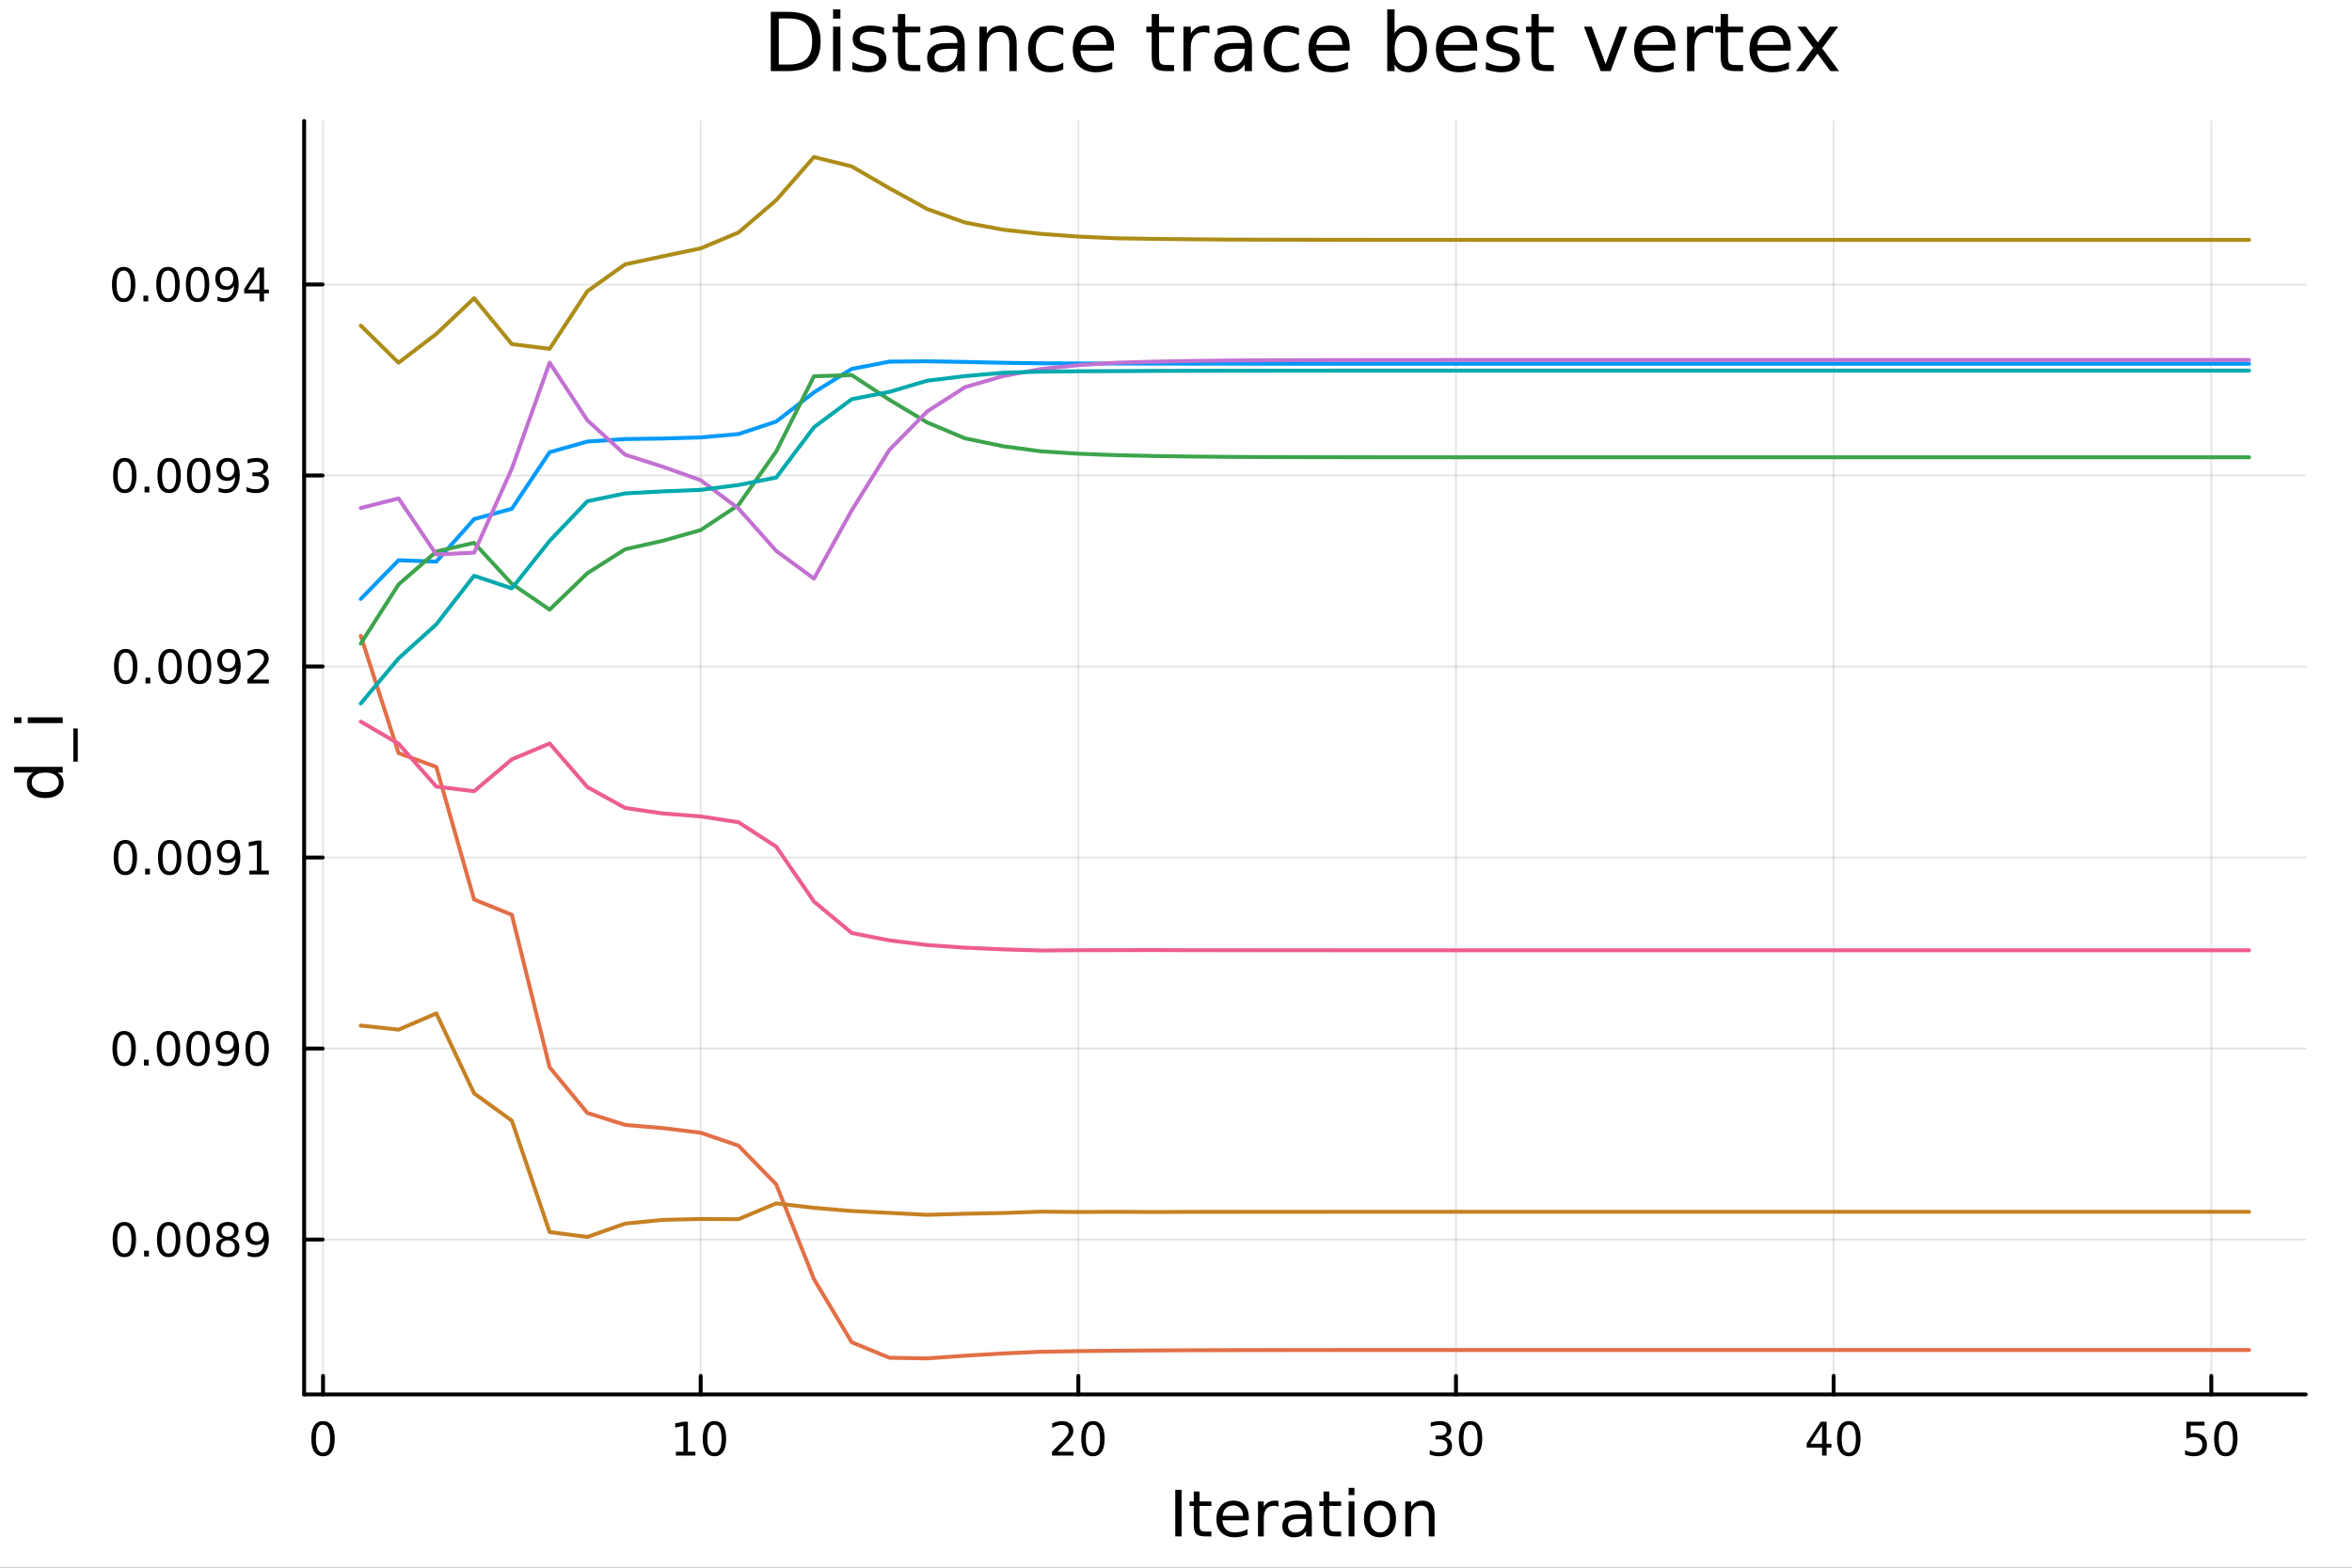 <?xml version="1.0" encoding="utf-8"?>
<svg xmlns="http://www.w3.org/2000/svg" xmlns:xlink="http://www.w3.org/1999/xlink" width="600" height="400" viewBox="0 0 2400 1600">
<rect x="0" y="0" width="2400" height="1600" fill="#333333" stroke="none"/>
<defs>
  <clipPath id="clip480">
    <rect x="0" y="0" width="2400" height="1600"/>
  </clipPath>
</defs>
<path clip-path="url(#clip480)" d="M0 1600 L2400 1600 L2400 0 L0 0  Z" fill="#ffffff" fill-rule="evenodd" fill-opacity="1"/>
<defs>
  <clipPath id="clip481">
    <rect x="480" y="0" width="1681" height="1600"/>
  </clipPath>
</defs>
<path clip-path="url(#clip480)" d="M310.352 1423.18 L2352.76 1423.18 L2352.76 123.472 L310.352 123.472  Z" fill="#ffffff" fill-rule="evenodd" fill-opacity="1"/>
<defs>
  <clipPath id="clip482">
    <rect x="310" y="123" width="2043" height="1301"/>
  </clipPath>
</defs>
<polyline clip-path="url(#clip482)" style="stroke:#000000; stroke-linecap:round; stroke-linejoin:round; stroke-width:2; stroke-opacity:0.1; fill:none" points="329.62,1423.18 329.62,123.472 "/>
<polyline clip-path="url(#clip482)" style="stroke:#000000; stroke-linecap:round; stroke-linejoin:round; stroke-width:2; stroke-opacity:0.1; fill:none" points="714.979,1423.18 714.979,123.472 "/>
<polyline clip-path="url(#clip482)" style="stroke:#000000; stroke-linecap:round; stroke-linejoin:round; stroke-width:2; stroke-opacity:0.1; fill:none" points="1100.34,1423.18 1100.34,123.472 "/>
<polyline clip-path="url(#clip482)" style="stroke:#000000; stroke-linecap:round; stroke-linejoin:round; stroke-width:2; stroke-opacity:0.1; fill:none" points="1485.7,1423.18 1485.7,123.472 "/>
<polyline clip-path="url(#clip482)" style="stroke:#000000; stroke-linecap:round; stroke-linejoin:round; stroke-width:2; stroke-opacity:0.1; fill:none" points="1871.06,1423.18 1871.06,123.472 "/>
<polyline clip-path="url(#clip482)" style="stroke:#000000; stroke-linecap:round; stroke-linejoin:round; stroke-width:2; stroke-opacity:0.1; fill:none" points="2256.42,1423.18 2256.42,123.472 "/>
<polyline clip-path="url(#clip482)" style="stroke:#000000; stroke-linecap:round; stroke-linejoin:round; stroke-width:2; stroke-opacity:0.1; fill:none" points="310.352,1265.09 2352.76,1265.09 "/>
<polyline clip-path="url(#clip482)" style="stroke:#000000; stroke-linecap:round; stroke-linejoin:round; stroke-width:2; stroke-opacity:0.1; fill:none" points="310.352,1070.14 2352.76,1070.14 "/>
<polyline clip-path="url(#clip482)" style="stroke:#000000; stroke-linecap:round; stroke-linejoin:round; stroke-width:2; stroke-opacity:0.1; fill:none" points="310.352,875.185 2352.76,875.185 "/>
<polyline clip-path="url(#clip482)" style="stroke:#000000; stroke-linecap:round; stroke-linejoin:round; stroke-width:2; stroke-opacity:0.1; fill:none" points="310.352,680.233 2352.76,680.233 "/>
<polyline clip-path="url(#clip482)" style="stroke:#000000; stroke-linecap:round; stroke-linejoin:round; stroke-width:2; stroke-opacity:0.1; fill:none" points="310.352,485.282 2352.76,485.282 "/>
<polyline clip-path="url(#clip482)" style="stroke:#000000; stroke-linecap:round; stroke-linejoin:round; stroke-width:2; stroke-opacity:0.1; fill:none" points="310.352,290.33 2352.76,290.33 "/>
<polyline clip-path="url(#clip480)" style="stroke:#000000; stroke-linecap:round; stroke-linejoin:round; stroke-width:4; stroke-opacity:1; fill:none" points="310.352,1423.18 2352.76,1423.18 "/>
<polyline clip-path="url(#clip480)" style="stroke:#000000; stroke-linecap:round; stroke-linejoin:round; stroke-width:4; stroke-opacity:1; fill:none" points="329.62,1423.18 329.62,1404.28 "/>
<polyline clip-path="url(#clip480)" style="stroke:#000000; stroke-linecap:round; stroke-linejoin:round; stroke-width:4; stroke-opacity:1; fill:none" points="714.979,1423.18 714.979,1404.28 "/>
<polyline clip-path="url(#clip480)" style="stroke:#000000; stroke-linecap:round; stroke-linejoin:round; stroke-width:4; stroke-opacity:1; fill:none" points="1100.34,1423.18 1100.34,1404.28 "/>
<polyline clip-path="url(#clip480)" style="stroke:#000000; stroke-linecap:round; stroke-linejoin:round; stroke-width:4; stroke-opacity:1; fill:none" points="1485.7,1423.18 1485.7,1404.28 "/>
<polyline clip-path="url(#clip480)" style="stroke:#000000; stroke-linecap:round; stroke-linejoin:round; stroke-width:4; stroke-opacity:1; fill:none" points="1871.06,1423.18 1871.06,1404.28 "/>
<polyline clip-path="url(#clip480)" style="stroke:#000000; stroke-linecap:round; stroke-linejoin:round; stroke-width:4; stroke-opacity:1; fill:none" points="2256.42,1423.18 2256.42,1404.28 "/>
<path clip-path="url(#clip480)" d="M329.62 1454.1 Q326.009 1454.1 324.18 1457.66 Q322.375 1461.2 322.375 1468.33 Q322.375 1475.44 324.18 1479.01 Q326.009 1482.55 329.62 1482.55 Q333.254 1482.55 335.06 1479.01 Q336.888 1475.44 336.888 1468.33 Q336.888 1461.2 335.06 1457.66 Q333.254 1454.1 329.62 1454.1 M329.62 1450.39 Q335.43 1450.39 338.486 1455 Q341.564 1459.58 341.564 1468.33 Q341.564 1477.06 338.486 1481.67 Q335.43 1486.25 329.62 1486.25 Q323.81 1486.25 320.731 1481.67 Q317.675 1477.06 317.675 1468.33 Q317.675 1459.58 320.731 1455 Q323.81 1450.39 329.62 1450.39 Z" fill="#000000" fill-rule="nonzero" fill-opacity="1" /><path clip-path="url(#clip480)" d="M689.667 1481.64 L697.306 1481.64 L697.306 1455.28 L688.995 1456.95 L688.995 1452.69 L697.259 1451.02 L701.935 1451.02 L701.935 1481.64 L709.574 1481.64 L709.574 1485.58 L689.667 1485.58 L689.667 1481.64 Z" fill="#000000" fill-rule="nonzero" fill-opacity="1" /><path clip-path="url(#clip480)" d="M729.018 1454.1 Q725.407 1454.1 723.579 1457.66 Q721.773 1461.2 721.773 1468.33 Q721.773 1475.44 723.579 1479.01 Q725.407 1482.55 729.018 1482.55 Q732.653 1482.55 734.458 1479.01 Q736.287 1475.44 736.287 1468.33 Q736.287 1461.2 734.458 1457.66 Q732.653 1454.1 729.018 1454.1 M729.018 1450.39 Q734.829 1450.39 737.884 1455 Q740.963 1459.58 740.963 1468.33 Q740.963 1477.06 737.884 1481.67 Q734.829 1486.25 729.018 1486.25 Q723.208 1486.25 720.13 1481.67 Q717.074 1477.06 717.074 1468.33 Q717.074 1459.58 720.13 1455 Q723.208 1450.39 729.018 1450.39 Z" fill="#000000" fill-rule="nonzero" fill-opacity="1" /><path clip-path="url(#clip480)" d="M1079.11 1481.64 L1095.43 1481.64 L1095.43 1485.58 L1073.49 1485.58 L1073.49 1481.64 Q1076.15 1478.89 1080.73 1474.26 Q1085.34 1469.61 1086.52 1468.27 Q1088.76 1465.74 1089.64 1464.01 Q1090.55 1462.25 1090.55 1460.56 Q1090.55 1457.8 1088.6 1456.07 Q1086.68 1454.33 1083.58 1454.33 Q1081.38 1454.33 1078.93 1455.09 Q1076.5 1455.86 1073.72 1457.41 L1073.72 1452.69 Q1076.54 1451.55 1079 1450.97 Q1081.45 1450.39 1083.49 1450.39 Q1088.86 1450.39 1092.05 1453.08 Q1095.25 1455.77 1095.25 1460.26 Q1095.25 1462.39 1094.44 1464.31 Q1093.65 1466.2 1091.54 1468.8 Q1090.96 1469.47 1087.86 1472.69 Q1084.76 1475.88 1079.11 1481.64 Z" fill="#000000" fill-rule="nonzero" fill-opacity="1" /><path clip-path="url(#clip480)" d="M1115.25 1454.1 Q1111.63 1454.1 1109.81 1457.66 Q1108 1461.2 1108 1468.33 Q1108 1475.44 1109.81 1479.01 Q1111.63 1482.55 1115.25 1482.55 Q1118.88 1482.55 1120.69 1479.01 Q1122.51 1475.44 1122.51 1468.33 Q1122.51 1461.2 1120.69 1457.66 Q1118.88 1454.1 1115.25 1454.1 M1115.25 1450.39 Q1121.06 1450.39 1124.11 1455 Q1127.19 1459.58 1127.19 1468.33 Q1127.19 1477.06 1124.11 1481.67 Q1121.06 1486.25 1115.25 1486.25 Q1109.44 1486.25 1106.36 1481.67 Q1103.3 1477.06 1103.3 1468.33 Q1103.3 1459.58 1106.36 1455 Q1109.44 1450.39 1115.25 1450.39 Z" fill="#000000" fill-rule="nonzero" fill-opacity="1" /><path clip-path="url(#clip480)" d="M1474.54 1466.95 Q1477.9 1467.66 1479.77 1469.93 Q1481.67 1472.2 1481.67 1475.53 Q1481.67 1480.65 1478.15 1483.45 Q1474.63 1486.25 1468.15 1486.25 Q1465.98 1486.25 1463.66 1485.81 Q1461.37 1485.39 1458.92 1484.54 L1458.92 1480.02 Q1460.86 1481.16 1463.17 1481.74 Q1465.49 1482.32 1468.01 1482.32 Q1472.41 1482.32 1474.7 1480.58 Q1477.02 1478.84 1477.02 1475.53 Q1477.02 1472.48 1474.86 1470.77 Q1472.73 1469.03 1468.92 1469.03 L1464.89 1469.03 L1464.89 1465.19 L1469.1 1465.19 Q1472.55 1465.19 1474.38 1463.82 Q1476.21 1462.43 1476.21 1459.84 Q1476.21 1457.18 1474.31 1455.77 Q1472.43 1454.33 1468.92 1454.33 Q1466.99 1454.33 1464.79 1454.75 Q1462.6 1455.16 1459.96 1456.04 L1459.96 1451.88 Q1462.62 1451.14 1464.93 1450.77 Q1467.27 1450.39 1469.33 1450.39 Q1474.66 1450.39 1477.76 1452.83 Q1480.86 1455.23 1480.86 1459.35 Q1480.86 1462.22 1479.22 1464.21 Q1477.57 1466.18 1474.54 1466.95 Z" fill="#000000" fill-rule="nonzero" fill-opacity="1" /><path clip-path="url(#clip480)" d="M1500.54 1454.1 Q1496.92 1454.1 1495.1 1457.66 Q1493.29 1461.2 1493.29 1468.33 Q1493.29 1475.44 1495.1 1479.01 Q1496.92 1482.55 1500.54 1482.55 Q1504.17 1482.55 1505.98 1479.01 Q1507.8 1475.44 1507.8 1468.33 Q1507.8 1461.2 1505.98 1457.66 Q1504.17 1454.1 1500.54 1454.1 M1500.54 1450.39 Q1506.35 1450.39 1509.4 1455 Q1512.48 1459.58 1512.48 1468.33 Q1512.48 1477.06 1509.4 1481.67 Q1506.35 1486.25 1500.54 1486.25 Q1494.73 1486.25 1491.65 1481.67 Q1488.59 1477.06 1488.59 1468.33 Q1488.59 1459.58 1491.65 1455 Q1494.73 1450.39 1500.54 1450.39 Z" fill="#000000" fill-rule="nonzero" fill-opacity="1" /><path clip-path="url(#clip480)" d="M1859.23 1455.09 L1847.42 1473.54 L1859.23 1473.54 L1859.23 1455.09 M1858 1451.02 L1863.88 1451.02 L1863.88 1473.54 L1868.81 1473.54 L1868.81 1477.43 L1863.88 1477.43 L1863.88 1485.58 L1859.23 1485.58 L1859.23 1477.43 L1843.63 1477.43 L1843.63 1472.92 L1858 1451.02 Z" fill="#000000" fill-rule="nonzero" fill-opacity="1" /><path clip-path="url(#clip480)" d="M1886.54 1454.1 Q1882.93 1454.1 1881.1 1457.66 Q1879.3 1461.2 1879.3 1468.33 Q1879.3 1475.44 1881.1 1479.01 Q1882.93 1482.55 1886.54 1482.55 Q1890.18 1482.55 1891.98 1479.01 Q1893.81 1475.44 1893.81 1468.33 Q1893.81 1461.2 1891.98 1457.66 Q1890.18 1454.1 1886.54 1454.1 M1886.54 1450.39 Q1892.35 1450.39 1895.41 1455 Q1898.49 1459.58 1898.49 1468.33 Q1898.49 1477.06 1895.41 1481.67 Q1892.35 1486.25 1886.54 1486.25 Q1880.73 1486.25 1877.65 1481.67 Q1874.6 1477.06 1874.6 1468.33 Q1874.6 1459.58 1877.65 1455 Q1880.73 1450.39 1886.54 1450.39 Z" fill="#000000" fill-rule="nonzero" fill-opacity="1" /><path clip-path="url(#clip480)" d="M2231.12 1451.02 L2249.47 1451.02 L2249.47 1454.96 L2235.4 1454.96 L2235.4 1463.43 Q2236.42 1463.08 2237.43 1462.92 Q2238.45 1462.73 2239.47 1462.73 Q2245.26 1462.73 2248.64 1465.9 Q2252.02 1469.08 2252.02 1474.49 Q2252.02 1480.07 2248.55 1483.17 Q2245.07 1486.25 2238.75 1486.25 Q2236.58 1486.25 2234.31 1485.88 Q2232.06 1485.51 2229.66 1484.77 L2229.66 1480.07 Q2231.74 1481.2 2233.96 1481.76 Q2236.18 1482.32 2238.66 1482.32 Q2242.67 1482.32 2245 1480.21 Q2247.34 1478.1 2247.34 1474.49 Q2247.34 1470.88 2245 1468.77 Q2242.67 1466.67 2238.66 1466.67 Q2236.79 1466.67 2234.91 1467.08 Q2233.06 1467.5 2231.12 1468.38 L2231.12 1451.02 Z" fill="#000000" fill-rule="nonzero" fill-opacity="1" /><path clip-path="url(#clip480)" d="M2271.23 1454.1 Q2267.62 1454.1 2265.79 1457.66 Q2263.99 1461.2 2263.99 1468.33 Q2263.99 1475.44 2265.79 1479.01 Q2267.62 1482.55 2271.23 1482.55 Q2274.87 1482.55 2276.67 1479.01 Q2278.5 1475.44 2278.5 1468.33 Q2278.5 1461.2 2276.67 1457.66 Q2274.87 1454.1 2271.23 1454.1 M2271.23 1450.39 Q2277.04 1450.39 2280.1 1455 Q2283.18 1459.58 2283.18 1468.33 Q2283.18 1477.06 2280.1 1481.67 Q2277.04 1486.25 2271.23 1486.25 Q2265.42 1486.25 2262.34 1481.67 Q2259.29 1477.06 2259.29 1468.33 Q2259.29 1459.58 2262.34 1455 Q2265.42 1450.39 2271.23 1450.39 Z" fill="#000000" fill-rule="nonzero" fill-opacity="1" /><path clip-path="url(#clip480)" d="M1199.27 1520.52 L1205.7 1520.52 L1205.7 1568.04 L1199.27 1568.04 L1199.27 1520.52 Z" fill="#000000" fill-rule="nonzero" fill-opacity="1" /><path clip-path="url(#clip480)" d="M1224.04 1522.27 L1224.04 1532.4 L1236.1 1532.4 L1236.1 1536.95 L1224.04 1536.95 L1224.04 1556.3 Q1224.04 1560.66 1225.21 1561.9 Q1226.42 1563.14 1230.08 1563.14 L1236.1 1563.14 L1236.1 1568.04 L1230.08 1568.04 Q1223.31 1568.04 1220.73 1565.53 Q1218.15 1562.98 1218.15 1556.3 L1218.15 1536.95 L1213.85 1536.95 L1213.85 1532.4 L1218.15 1532.4 L1218.15 1522.27 L1224.04 1522.27 Z" fill="#000000" fill-rule="nonzero" fill-opacity="1" /><path clip-path="url(#clip480)" d="M1274.29 1548.76 L1274.29 1551.62 L1247.37 1551.62 Q1247.75 1557.67 1251 1560.85 Q1254.27 1564 1260.1 1564 Q1263.47 1564 1266.62 1563.17 Q1269.81 1562.35 1272.93 1560.69 L1272.93 1566.23 Q1269.77 1567.57 1266.46 1568.27 Q1263.15 1568.97 1259.75 1568.97 Q1251.22 1568.97 1246.22 1564 Q1241.26 1559.04 1241.26 1550.57 Q1241.26 1541.82 1245.97 1536.69 Q1250.71 1531.54 1258.73 1531.54 Q1265.92 1531.54 1270.09 1536.18 Q1274.29 1540.8 1274.29 1548.76 M1268.44 1547.04 Q1268.37 1542.23 1265.73 1539.37 Q1263.12 1536.5 1258.79 1536.5 Q1253.89 1536.5 1250.93 1539.27 Q1248 1542.04 1247.56 1547.07 L1268.44 1547.04 Z" fill="#000000" fill-rule="nonzero" fill-opacity="1" /><path clip-path="url(#clip480)" d="M1304.56 1537.87 Q1303.58 1537.3 1302.4 1537.04 Q1301.25 1536.76 1299.85 1536.76 Q1294.89 1536.76 1292.21 1540 Q1289.57 1543.22 1289.57 1549.27 L1289.57 1568.04 L1283.68 1568.04 L1283.68 1532.4 L1289.57 1532.4 L1289.57 1537.93 Q1291.42 1534.69 1294.38 1533.13 Q1297.34 1531.54 1301.57 1531.54 Q1302.18 1531.54 1302.91 1531.63 Q1303.64 1531.7 1304.53 1531.85 L1304.56 1537.87 Z" fill="#000000" fill-rule="nonzero" fill-opacity="1" /><path clip-path="url(#clip480)" d="M1326.91 1550.12 Q1319.81 1550.12 1317.07 1551.75 Q1314.33 1553.37 1314.33 1557.29 Q1314.33 1560.4 1316.37 1562.25 Q1318.44 1564.07 1321.97 1564.07 Q1326.84 1564.07 1329.77 1560.63 Q1332.73 1557.16 1332.73 1551.43 L1332.73 1550.12 L1326.91 1550.12 M1338.59 1547.71 L1338.59 1568.04 L1332.73 1568.04 L1332.73 1562.63 Q1330.73 1565.88 1327.73 1567.44 Q1324.74 1568.97 1320.41 1568.97 Q1314.94 1568.97 1311.69 1565.91 Q1308.48 1562.82 1308.48 1557.67 Q1308.48 1551.65 1312.49 1548.6 Q1316.53 1545.54 1324.52 1545.54 L1332.73 1545.54 L1332.73 1544.97 Q1332.73 1540.93 1330.06 1538.73 Q1327.42 1536.5 1322.61 1536.5 Q1319.55 1536.5 1316.66 1537.23 Q1313.76 1537.97 1311.09 1539.43 L1311.09 1534.02 Q1314.3 1532.78 1317.33 1532.17 Q1320.35 1531.54 1323.21 1531.54 Q1330.95 1531.54 1334.77 1535.55 Q1338.59 1539.56 1338.59 1547.71 Z" fill="#000000" fill-rule="nonzero" fill-opacity="1" /><path clip-path="url(#clip480)" d="M1356.44 1522.27 L1356.44 1532.4 L1368.51 1532.4 L1368.51 1536.95 L1356.44 1536.95 L1356.44 1556.3 Q1356.44 1560.66 1357.62 1561.9 Q1358.83 1563.14 1362.49 1563.14 L1368.51 1563.14 L1368.51 1568.04 L1362.49 1568.04 Q1355.71 1568.04 1353.13 1565.53 Q1350.56 1562.98 1350.56 1556.3 L1350.56 1536.95 L1346.26 1536.95 L1346.26 1532.4 L1350.56 1532.4 L1350.56 1522.27 L1356.44 1522.27 Z" fill="#000000" fill-rule="nonzero" fill-opacity="1" /><path clip-path="url(#clip480)" d="M1376.21 1532.4 L1382.07 1532.4 L1382.07 1568.04 L1376.21 1568.04 L1376.21 1532.4 M1376.21 1518.52 L1382.07 1518.52 L1382.07 1525.93 L1376.21 1525.93 L1376.21 1518.52 Z" fill="#000000" fill-rule="nonzero" fill-opacity="1" /><path clip-path="url(#clip480)" d="M1408.13 1536.5 Q1403.42 1536.5 1400.69 1540.19 Q1397.95 1543.85 1397.95 1550.25 Q1397.95 1556.65 1400.65 1560.34 Q1403.39 1564 1408.13 1564 Q1412.81 1564 1415.55 1560.31 Q1418.29 1556.62 1418.29 1550.25 Q1418.29 1543.92 1415.55 1540.23 Q1412.81 1536.5 1408.13 1536.5 M1408.13 1531.54 Q1415.77 1531.54 1420.13 1536.5 Q1424.49 1541.47 1424.49 1550.25 Q1424.49 1559 1420.13 1564 Q1415.77 1568.97 1408.13 1568.97 Q1400.46 1568.97 1396.1 1564 Q1391.77 1559 1391.77 1550.25 Q1391.77 1541.47 1396.1 1536.5 Q1400.46 1531.54 1408.13 1531.54 Z" fill="#000000" fill-rule="nonzero" fill-opacity="1" /><path clip-path="url(#clip480)" d="M1463.83 1546.53 L1463.83 1568.04 L1457.98 1568.04 L1457.98 1546.72 Q1457.98 1541.66 1456 1539.14 Q1454.03 1536.63 1450.08 1536.63 Q1445.34 1536.63 1442.6 1539.65 Q1439.87 1542.68 1439.87 1547.9 L1439.87 1568.04 L1433.98 1568.04 L1433.98 1532.4 L1439.87 1532.4 L1439.87 1537.93 Q1441.97 1534.72 1444.8 1533.13 Q1447.66 1531.54 1451.39 1531.54 Q1457.53 1531.54 1460.68 1535.36 Q1463.83 1539.14 1463.83 1546.53 Z" fill="#000000" fill-rule="nonzero" fill-opacity="1" /><polyline clip-path="url(#clip480)" style="stroke:#000000; stroke-linecap:round; stroke-linejoin:round; stroke-width:4; stroke-opacity:1; fill:none" points="310.352,1423.18 310.352,123.472 "/>
<polyline clip-path="url(#clip480)" style="stroke:#000000; stroke-linecap:round; stroke-linejoin:round; stroke-width:4; stroke-opacity:1; fill:none" points="310.352,1265.09 329.25,1265.09 "/>
<polyline clip-path="url(#clip480)" style="stroke:#000000; stroke-linecap:round; stroke-linejoin:round; stroke-width:4; stroke-opacity:1; fill:none" points="310.352,1070.14 329.25,1070.14 "/>
<polyline clip-path="url(#clip480)" style="stroke:#000000; stroke-linecap:round; stroke-linejoin:round; stroke-width:4; stroke-opacity:1; fill:none" points="310.352,875.185 329.25,875.185 "/>
<polyline clip-path="url(#clip480)" style="stroke:#000000; stroke-linecap:round; stroke-linejoin:round; stroke-width:4; stroke-opacity:1; fill:none" points="310.352,680.233 329.25,680.233 "/>
<polyline clip-path="url(#clip480)" style="stroke:#000000; stroke-linecap:round; stroke-linejoin:round; stroke-width:4; stroke-opacity:1; fill:none" points="310.352,485.282 329.25,485.282 "/>
<polyline clip-path="url(#clip480)" style="stroke:#000000; stroke-linecap:round; stroke-linejoin:round; stroke-width:4; stroke-opacity:1; fill:none" points="310.352,290.33 329.25,290.33 "/>
<path clip-path="url(#clip480)" d="M126.876 1250.89 Q123.265 1250.89 121.436 1254.45 Q119.63 1257.99 119.63 1265.12 Q119.63 1272.23 121.436 1275.79 Q123.265 1279.34 126.876 1279.34 Q130.51 1279.34 132.316 1275.79 Q134.144 1272.23 134.144 1265.12 Q134.144 1257.99 132.316 1254.45 Q130.51 1250.89 126.876 1250.89 M126.876 1247.18 Q132.686 1247.18 135.742 1251.79 Q138.82 1256.37 138.82 1265.12 Q138.82 1273.85 135.742 1278.46 Q132.686 1283.04 126.876 1283.04 Q121.066 1283.04 117.987 1278.46 Q114.931 1273.85 114.931 1265.12 Q114.931 1256.37 117.987 1251.79 Q121.066 1247.18 126.876 1247.18 Z" fill="#000000" fill-rule="nonzero" fill-opacity="1" /><path clip-path="url(#clip480)" d="M147.038 1276.49 L151.922 1276.49 L151.922 1282.37 L147.038 1282.37 L147.038 1276.49 Z" fill="#000000" fill-rule="nonzero" fill-opacity="1" /><path clip-path="url(#clip480)" d="M172.107 1250.89 Q168.496 1250.89 166.667 1254.45 Q164.862 1257.99 164.862 1265.12 Q164.862 1272.23 166.667 1275.79 Q168.496 1279.34 172.107 1279.34 Q175.741 1279.34 177.547 1275.79 Q179.376 1272.23 179.376 1265.12 Q179.376 1257.99 177.547 1254.45 Q175.741 1250.89 172.107 1250.89 M172.107 1247.18 Q177.917 1247.18 180.973 1251.79 Q184.051 1256.37 184.051 1265.12 Q184.051 1273.85 180.973 1278.46 Q177.917 1283.04 172.107 1283.04 Q166.297 1283.04 163.218 1278.46 Q160.163 1273.85 160.163 1265.12 Q160.163 1256.37 163.218 1251.79 Q166.297 1247.18 172.107 1247.18 Z" fill="#000000" fill-rule="nonzero" fill-opacity="1" /><path clip-path="url(#clip480)" d="M202.269 1250.89 Q198.658 1250.89 196.829 1254.45 Q195.024 1257.99 195.024 1265.12 Q195.024 1272.23 196.829 1275.79 Q198.658 1279.34 202.269 1279.34 Q205.903 1279.34 207.709 1275.79 Q209.537 1272.23 209.537 1265.12 Q209.537 1257.99 207.709 1254.45 Q205.903 1250.89 202.269 1250.89 M202.269 1247.18 Q208.079 1247.18 211.135 1251.79 Q214.213 1256.37 214.213 1265.12 Q214.213 1273.85 211.135 1278.46 Q208.079 1283.04 202.269 1283.04 Q196.459 1283.04 193.38 1278.46 Q190.325 1273.85 190.325 1265.12 Q190.325 1256.37 193.38 1251.79 Q196.459 1247.18 202.269 1247.18 Z" fill="#000000" fill-rule="nonzero" fill-opacity="1" /><path clip-path="url(#clip480)" d="M232.431 1265.96 Q229.098 1265.96 227.176 1267.74 Q225.278 1269.52 225.278 1272.65 Q225.278 1275.77 227.176 1277.55 Q229.098 1279.34 232.431 1279.34 Q235.764 1279.34 237.685 1277.55 Q239.607 1275.75 239.607 1272.65 Q239.607 1269.52 237.685 1267.74 Q235.787 1265.96 232.431 1265.96 M227.755 1263.97 Q224.746 1263.22 223.056 1261.16 Q221.389 1259.1 221.389 1256.14 Q221.389 1252 224.329 1249.59 Q227.292 1247.18 232.431 1247.18 Q237.593 1247.18 240.533 1249.59 Q243.472 1252 243.472 1256.14 Q243.472 1259.1 241.783 1261.16 Q240.116 1263.22 237.13 1263.97 Q240.509 1264.75 242.384 1267.04 Q244.283 1269.34 244.283 1272.65 Q244.283 1277.67 241.204 1280.35 Q238.148 1283.04 232.431 1283.04 Q226.713 1283.04 223.635 1280.35 Q220.579 1277.67 220.579 1272.65 Q220.579 1269.34 222.477 1267.04 Q224.375 1264.75 227.755 1263.97 M226.042 1256.58 Q226.042 1259.27 227.709 1260.77 Q229.398 1262.28 232.431 1262.28 Q235.44 1262.28 237.13 1260.77 Q238.843 1259.27 238.843 1256.58 Q238.843 1253.9 237.13 1252.39 Q235.44 1250.89 232.431 1250.89 Q229.398 1250.89 227.709 1252.39 Q226.042 1253.9 226.042 1256.58 Z" fill="#000000" fill-rule="nonzero" fill-opacity="1" /><path clip-path="url(#clip480)" d="M252.732 1281.65 L252.732 1277.39 Q254.491 1278.22 256.296 1278.66 Q258.102 1279.1 259.838 1279.1 Q264.468 1279.1 266.898 1276 Q269.352 1272.88 269.699 1266.53 Q268.357 1268.53 266.296 1269.59 Q264.236 1270.65 261.736 1270.65 Q256.551 1270.65 253.519 1267.53 Q250.509 1264.38 250.509 1258.94 Q250.509 1253.62 253.658 1250.4 Q256.806 1247.18 262.037 1247.18 Q268.032 1247.18 271.181 1251.79 Q274.352 1256.37 274.352 1265.12 Q274.352 1273.29 270.463 1278.18 Q266.597 1283.04 260.046 1283.04 Q258.287 1283.04 256.482 1282.69 Q254.676 1282.34 252.732 1281.65 M262.037 1267 Q265.185 1267 267.014 1264.84 Q268.866 1262.69 268.866 1258.94 Q268.866 1255.22 267.014 1253.06 Q265.185 1250.89 262.037 1250.89 Q258.889 1250.89 257.037 1253.06 Q255.208 1255.22 255.208 1258.94 Q255.208 1262.69 257.037 1264.84 Q258.889 1267 262.037 1267 Z" fill="#000000" fill-rule="nonzero" fill-opacity="1" /><path clip-path="url(#clip480)" d="M126.691 1055.93 Q123.08 1055.93 121.251 1059.5 Q119.445 1063.04 119.445 1070.17 Q119.445 1077.28 121.251 1080.84 Q123.08 1084.38 126.691 1084.38 Q130.325 1084.38 132.13 1080.84 Q133.959 1077.28 133.959 1070.17 Q133.959 1063.04 132.13 1059.5 Q130.325 1055.93 126.691 1055.93 M126.691 1052.23 Q132.501 1052.23 135.556 1056.84 Q138.635 1061.42 138.635 1070.17 Q138.635 1078.9 135.556 1083.5 Q132.501 1088.09 126.691 1088.09 Q120.88 1088.09 117.802 1083.5 Q114.746 1078.9 114.746 1070.17 Q114.746 1061.42 117.802 1056.84 Q120.88 1052.23 126.691 1052.23 Z" fill="#000000" fill-rule="nonzero" fill-opacity="1" /><path clip-path="url(#clip480)" d="M146.853 1081.54 L151.737 1081.54 L151.737 1087.42 L146.853 1087.42 L146.853 1081.54 Z" fill="#000000" fill-rule="nonzero" fill-opacity="1" /><path clip-path="url(#clip480)" d="M171.922 1055.93 Q168.311 1055.93 166.482 1059.5 Q164.677 1063.04 164.677 1070.17 Q164.677 1077.28 166.482 1080.84 Q168.311 1084.38 171.922 1084.38 Q175.556 1084.38 177.362 1080.84 Q179.19 1077.28 179.19 1070.17 Q179.19 1063.04 177.362 1059.5 Q175.556 1055.93 171.922 1055.93 M171.922 1052.23 Q177.732 1052.23 180.788 1056.84 Q183.866 1061.42 183.866 1070.17 Q183.866 1078.9 180.788 1083.5 Q177.732 1088.09 171.922 1088.09 Q166.112 1088.09 163.033 1083.5 Q159.978 1078.9 159.978 1070.17 Q159.978 1061.42 163.033 1056.84 Q166.112 1052.23 171.922 1052.23 Z" fill="#000000" fill-rule="nonzero" fill-opacity="1" /><path clip-path="url(#clip480)" d="M202.084 1055.93 Q198.473 1055.93 196.644 1059.5 Q194.838 1063.04 194.838 1070.17 Q194.838 1077.28 196.644 1080.84 Q198.473 1084.38 202.084 1084.38 Q205.718 1084.38 207.524 1080.84 Q209.352 1077.28 209.352 1070.17 Q209.352 1063.04 207.524 1059.5 Q205.718 1055.93 202.084 1055.93 M202.084 1052.23 Q207.894 1052.23 210.949 1056.84 Q214.028 1061.42 214.028 1070.17 Q214.028 1078.9 210.949 1083.5 Q207.894 1088.09 202.084 1088.09 Q196.274 1088.09 193.195 1083.5 Q190.139 1078.9 190.139 1070.17 Q190.139 1061.42 193.195 1056.84 Q196.274 1052.23 202.084 1052.23 Z" fill="#000000" fill-rule="nonzero" fill-opacity="1" /><path clip-path="url(#clip480)" d="M222.385 1086.7 L222.385 1082.44 Q224.144 1083.27 225.949 1083.71 Q227.755 1084.15 229.491 1084.15 Q234.121 1084.15 236.551 1081.05 Q239.005 1077.93 239.352 1071.58 Q238.009 1073.57 235.949 1074.64 Q233.889 1075.7 231.389 1075.7 Q226.204 1075.7 223.172 1072.58 Q220.162 1069.43 220.162 1063.99 Q220.162 1058.67 223.31 1055.45 Q226.459 1052.23 231.69 1052.23 Q237.685 1052.23 240.834 1056.84 Q244.005 1061.42 244.005 1070.17 Q244.005 1078.34 240.116 1083.23 Q236.25 1088.09 229.699 1088.09 Q227.94 1088.09 226.135 1087.74 Q224.329 1087.39 222.385 1086.7 M231.69 1072.05 Q234.838 1072.05 236.667 1069.89 Q238.519 1067.74 238.519 1063.99 Q238.519 1060.26 236.667 1058.11 Q234.838 1055.93 231.69 1055.93 Q228.542 1055.93 226.69 1058.11 Q224.861 1060.26 224.861 1063.99 Q224.861 1067.74 226.69 1069.89 Q228.542 1072.05 231.69 1072.05 Z" fill="#000000" fill-rule="nonzero" fill-opacity="1" /><path clip-path="url(#clip480)" d="M262.408 1055.93 Q258.796 1055.93 256.968 1059.5 Q255.162 1063.04 255.162 1070.17 Q255.162 1077.28 256.968 1080.84 Q258.796 1084.38 262.408 1084.38 Q266.042 1084.38 267.847 1080.84 Q269.676 1077.28 269.676 1070.17 Q269.676 1063.04 267.847 1059.5 Q266.042 1055.93 262.408 1055.93 M262.408 1052.23 Q268.218 1052.23 271.273 1056.84 Q274.352 1061.42 274.352 1070.17 Q274.352 1078.9 271.273 1083.5 Q268.218 1088.09 262.408 1088.09 Q256.597 1088.09 253.519 1083.5 Q250.463 1078.9 250.463 1070.17 Q250.463 1061.42 253.519 1056.84 Q256.597 1052.23 262.408 1052.23 Z" fill="#000000" fill-rule="nonzero" fill-opacity="1" /><path clip-path="url(#clip480)" d="M127.917 860.983 Q124.306 860.983 122.478 864.548 Q120.672 868.09 120.672 875.219 Q120.672 882.326 122.478 885.891 Q124.306 889.432 127.917 889.432 Q131.552 889.432 133.357 885.891 Q135.186 882.326 135.186 875.219 Q135.186 868.09 133.357 864.548 Q131.552 860.983 127.917 860.983 M127.917 857.28 Q133.728 857.28 136.783 861.886 Q139.862 866.469 139.862 875.219 Q139.862 883.946 136.783 888.553 Q133.728 893.136 127.917 893.136 Q122.107 893.136 119.029 888.553 Q115.973 883.946 115.973 875.219 Q115.973 866.469 119.029 861.886 Q122.107 857.28 127.917 857.28 Z" fill="#000000" fill-rule="nonzero" fill-opacity="1" /><path clip-path="url(#clip480)" d="M148.079 886.585 L152.964 886.585 L152.964 892.465 L148.079 892.465 L148.079 886.585 Z" fill="#000000" fill-rule="nonzero" fill-opacity="1" /><path clip-path="url(#clip480)" d="M173.149 860.983 Q169.538 860.983 167.709 864.548 Q165.903 868.09 165.903 875.219 Q165.903 882.326 167.709 885.891 Q169.538 889.432 173.149 889.432 Q176.783 889.432 178.589 885.891 Q180.417 882.326 180.417 875.219 Q180.417 868.09 178.589 864.548 Q176.783 860.983 173.149 860.983 M173.149 857.28 Q178.959 857.28 182.014 861.886 Q185.093 866.469 185.093 875.219 Q185.093 883.946 182.014 888.553 Q178.959 893.136 173.149 893.136 Q167.339 893.136 164.26 888.553 Q161.204 883.946 161.204 875.219 Q161.204 866.469 164.26 861.886 Q167.339 857.28 173.149 857.28 Z" fill="#000000" fill-rule="nonzero" fill-opacity="1" /><path clip-path="url(#clip480)" d="M203.311 860.983 Q199.7 860.983 197.871 864.548 Q196.065 868.09 196.065 875.219 Q196.065 882.326 197.871 885.891 Q199.7 889.432 203.311 889.432 Q206.945 889.432 208.75 885.891 Q210.579 882.326 210.579 875.219 Q210.579 868.09 208.75 864.548 Q206.945 860.983 203.311 860.983 M203.311 857.28 Q209.121 857.28 212.176 861.886 Q215.255 866.469 215.255 875.219 Q215.255 883.946 212.176 888.553 Q209.121 893.136 203.311 893.136 Q197.5 893.136 194.422 888.553 Q191.366 883.946 191.366 875.219 Q191.366 866.469 194.422 861.886 Q197.5 857.28 203.311 857.28 Z" fill="#000000" fill-rule="nonzero" fill-opacity="1" /><path clip-path="url(#clip480)" d="M223.611 891.747 L223.611 887.488 Q225.371 888.321 227.176 888.761 Q228.982 889.201 230.718 889.201 Q235.347 889.201 237.778 886.099 Q240.232 882.974 240.579 876.631 Q239.236 878.622 237.176 879.687 Q235.116 880.752 232.616 880.752 Q227.431 880.752 224.398 877.627 Q221.389 874.479 221.389 869.039 Q221.389 863.715 224.537 860.497 Q227.685 857.28 232.917 857.28 Q238.912 857.28 242.06 861.886 Q245.232 866.469 245.232 875.219 Q245.232 883.391 241.343 888.275 Q237.477 893.136 230.926 893.136 Q229.167 893.136 227.361 892.789 Q225.556 892.442 223.611 891.747 M232.917 877.094 Q236.065 877.094 237.894 874.942 Q239.746 872.789 239.746 869.039 Q239.746 865.312 237.894 863.159 Q236.065 860.983 232.917 860.983 Q229.769 860.983 227.917 863.159 Q226.088 865.312 226.088 869.039 Q226.088 872.789 227.917 874.942 Q229.769 877.094 232.917 877.094 Z" fill="#000000" fill-rule="nonzero" fill-opacity="1" /><path clip-path="url(#clip480)" d="M254.445 888.53 L262.083 888.53 L262.083 862.164 L253.773 863.831 L253.773 859.571 L262.037 857.905 L266.713 857.905 L266.713 888.53 L274.352 888.53 L274.352 892.465 L254.445 892.465 L254.445 888.53 Z" fill="#000000" fill-rule="nonzero" fill-opacity="1" /><path clip-path="url(#clip480)" d="M128.288 666.032 Q124.677 666.032 122.848 669.597 Q121.043 673.138 121.043 680.268 Q121.043 687.374 122.848 690.939 Q124.677 694.481 128.288 694.481 Q131.922 694.481 133.728 690.939 Q135.556 687.374 135.556 680.268 Q135.556 673.138 133.728 669.597 Q131.922 666.032 128.288 666.032 M128.288 662.328 Q134.098 662.328 137.154 666.935 Q140.232 671.518 140.232 680.268 Q140.232 688.995 137.154 693.601 Q134.098 698.185 128.288 698.185 Q122.478 698.185 119.399 693.601 Q116.343 688.995 116.343 680.268 Q116.343 671.518 119.399 666.935 Q122.478 662.328 128.288 662.328 Z" fill="#000000" fill-rule="nonzero" fill-opacity="1" /><path clip-path="url(#clip480)" d="M148.45 691.634 L153.334 691.634 L153.334 697.513 L148.45 697.513 L148.45 691.634 Z" fill="#000000" fill-rule="nonzero" fill-opacity="1" /><path clip-path="url(#clip480)" d="M173.519 666.032 Q169.908 666.032 168.079 669.597 Q166.274 673.138 166.274 680.268 Q166.274 687.374 168.079 690.939 Q169.908 694.481 173.519 694.481 Q177.153 694.481 178.959 690.939 Q180.788 687.374 180.788 680.268 Q180.788 673.138 178.959 669.597 Q177.153 666.032 173.519 666.032 M173.519 662.328 Q179.329 662.328 182.385 666.935 Q185.463 671.518 185.463 680.268 Q185.463 688.995 182.385 693.601 Q179.329 698.185 173.519 698.185 Q167.709 698.185 164.63 693.601 Q161.575 688.995 161.575 680.268 Q161.575 671.518 164.63 666.935 Q167.709 662.328 173.519 662.328 Z" fill="#000000" fill-rule="nonzero" fill-opacity="1" /><path clip-path="url(#clip480)" d="M203.681 666.032 Q200.07 666.032 198.241 669.597 Q196.436 673.138 196.436 680.268 Q196.436 687.374 198.241 690.939 Q200.07 694.481 203.681 694.481 Q207.315 694.481 209.121 690.939 Q210.949 687.374 210.949 680.268 Q210.949 673.138 209.121 669.597 Q207.315 666.032 203.681 666.032 M203.681 662.328 Q209.491 662.328 212.547 666.935 Q215.625 671.518 215.625 680.268 Q215.625 688.995 212.547 693.601 Q209.491 698.185 203.681 698.185 Q197.871 698.185 194.792 693.601 Q191.737 688.995 191.737 680.268 Q191.737 671.518 194.792 666.935 Q197.871 662.328 203.681 662.328 Z" fill="#000000" fill-rule="nonzero" fill-opacity="1" /><path clip-path="url(#clip480)" d="M223.982 696.796 L223.982 692.536 Q225.741 693.37 227.547 693.81 Q229.352 694.249 231.088 694.249 Q235.718 694.249 238.148 691.148 Q240.602 688.023 240.949 681.68 Q239.607 683.671 237.547 684.736 Q235.486 685.8 232.986 685.8 Q227.801 685.8 224.769 682.675 Q221.76 679.527 221.76 674.087 Q221.76 668.763 224.908 665.546 Q228.056 662.328 233.287 662.328 Q239.283 662.328 242.431 666.935 Q245.602 671.518 245.602 680.268 Q245.602 688.439 241.713 693.323 Q237.847 698.185 231.297 698.185 Q229.537 698.185 227.732 697.837 Q225.926 697.49 223.982 696.796 M233.287 682.143 Q236.435 682.143 238.264 679.99 Q240.116 677.837 240.116 674.087 Q240.116 670.361 238.264 668.208 Q236.435 666.032 233.287 666.032 Q230.139 666.032 228.287 668.208 Q226.459 670.361 226.459 674.087 Q226.459 677.837 228.287 679.99 Q230.139 682.143 233.287 682.143 Z" fill="#000000" fill-rule="nonzero" fill-opacity="1" /><path clip-path="url(#clip480)" d="M258.033 693.578 L274.352 693.578 L274.352 697.513 L252.408 697.513 L252.408 693.578 Q255.07 690.823 259.653 686.194 Q264.259 681.541 265.44 680.198 Q267.685 677.675 268.565 675.939 Q269.468 674.18 269.468 672.49 Q269.468 669.736 267.523 667.999 Q265.602 666.263 262.5 666.263 Q260.301 666.263 257.847 667.027 Q255.417 667.791 252.639 669.342 L252.639 664.62 Q255.463 663.486 257.917 662.907 Q260.37 662.328 262.408 662.328 Q267.778 662.328 270.972 665.013 Q274.167 667.699 274.167 672.189 Q274.167 674.319 273.357 676.24 Q272.569 678.138 270.463 680.731 Q269.884 681.402 266.782 684.62 Q263.681 687.814 258.033 693.578 Z" fill="#000000" fill-rule="nonzero" fill-opacity="1" /><path clip-path="url(#clip480)" d="M127.339 471.08 Q123.728 471.08 121.899 474.645 Q120.093 478.187 120.093 485.316 Q120.093 492.423 121.899 495.988 Q123.728 499.529 127.339 499.529 Q130.973 499.529 132.779 495.988 Q134.607 492.423 134.607 485.316 Q134.607 478.187 132.779 474.645 Q130.973 471.08 127.339 471.08 M127.339 467.377 Q133.149 467.377 136.204 471.983 Q139.283 476.566 139.283 485.316 Q139.283 494.043 136.204 498.65 Q133.149 503.233 127.339 503.233 Q121.529 503.233 118.45 498.65 Q115.394 494.043 115.394 485.316 Q115.394 476.566 118.45 471.983 Q121.529 467.377 127.339 467.377 Z" fill="#000000" fill-rule="nonzero" fill-opacity="1" /><path clip-path="url(#clip480)" d="M147.501 496.682 L152.385 496.682 L152.385 502.562 L147.501 502.562 L147.501 496.682 Z" fill="#000000" fill-rule="nonzero" fill-opacity="1" /><path clip-path="url(#clip480)" d="M172.57 471.08 Q168.959 471.08 167.13 474.645 Q165.325 478.187 165.325 485.316 Q165.325 492.423 167.13 495.988 Q168.959 499.529 172.57 499.529 Q176.204 499.529 178.01 495.988 Q179.839 492.423 179.839 485.316 Q179.839 478.187 178.01 474.645 Q176.204 471.08 172.57 471.08 M172.57 467.377 Q178.38 467.377 181.436 471.983 Q184.514 476.566 184.514 485.316 Q184.514 494.043 181.436 498.65 Q178.38 503.233 172.57 503.233 Q166.76 503.233 163.681 498.65 Q160.626 494.043 160.626 485.316 Q160.626 476.566 163.681 471.983 Q166.76 467.377 172.57 467.377 Z" fill="#000000" fill-rule="nonzero" fill-opacity="1" /><path clip-path="url(#clip480)" d="M202.732 471.08 Q199.121 471.08 197.292 474.645 Q195.487 478.187 195.487 485.316 Q195.487 492.423 197.292 495.988 Q199.121 499.529 202.732 499.529 Q206.366 499.529 208.172 495.988 Q210 492.423 210 485.316 Q210 478.187 208.172 474.645 Q206.366 471.08 202.732 471.08 M202.732 467.377 Q208.542 467.377 211.598 471.983 Q214.676 476.566 214.676 485.316 Q214.676 494.043 211.598 498.65 Q208.542 503.233 202.732 503.233 Q196.922 503.233 193.843 498.65 Q190.788 494.043 190.788 485.316 Q190.788 476.566 193.843 471.983 Q196.922 467.377 202.732 467.377 Z" fill="#000000" fill-rule="nonzero" fill-opacity="1" /><path clip-path="url(#clip480)" d="M223.033 501.844 L223.033 497.585 Q224.792 498.418 226.598 498.858 Q228.403 499.298 230.139 499.298 Q234.769 499.298 237.199 496.196 Q239.653 493.071 240 486.728 Q238.658 488.719 236.597 489.784 Q234.537 490.849 232.037 490.849 Q226.852 490.849 223.82 487.724 Q220.811 484.576 220.811 479.136 Q220.811 473.812 223.959 470.594 Q227.107 467.377 232.338 467.377 Q238.334 467.377 241.482 471.983 Q244.653 476.566 244.653 485.316 Q244.653 493.488 240.764 498.372 Q236.898 503.233 230.347 503.233 Q228.588 503.233 226.783 502.886 Q224.977 502.539 223.033 501.844 M232.338 487.191 Q235.486 487.191 237.315 485.039 Q239.167 482.886 239.167 479.136 Q239.167 475.409 237.315 473.256 Q235.486 471.08 232.338 471.08 Q229.19 471.08 227.338 473.256 Q225.51 475.409 225.51 479.136 Q225.51 482.886 227.338 485.039 Q229.19 487.191 232.338 487.191 Z" fill="#000000" fill-rule="nonzero" fill-opacity="1" /><path clip-path="url(#clip480)" d="M267.222 483.928 Q270.579 484.645 272.454 486.914 Q274.352 489.182 274.352 492.515 Q274.352 497.631 270.833 500.432 Q267.315 503.233 260.833 503.233 Q258.658 503.233 256.343 502.793 Q254.051 502.377 251.597 501.52 L251.597 497.006 Q253.542 498.14 255.857 498.719 Q258.171 499.298 260.695 499.298 Q265.093 499.298 267.384 497.562 Q269.699 495.826 269.699 492.515 Q269.699 489.46 267.546 487.747 Q265.417 486.011 261.597 486.011 L257.57 486.011 L257.57 482.168 L261.783 482.168 Q265.232 482.168 267.06 480.803 Q268.889 479.414 268.889 476.821 Q268.889 474.159 266.991 472.747 Q265.116 471.312 261.597 471.312 Q259.676 471.312 257.477 471.729 Q255.278 472.145 252.639 473.025 L252.639 468.858 Q255.301 468.117 257.616 467.747 Q259.954 467.377 262.014 467.377 Q267.338 467.377 270.44 469.807 Q273.542 472.215 273.542 476.335 Q273.542 479.205 271.898 481.196 Q270.255 483.164 267.222 483.928 Z" fill="#000000" fill-rule="nonzero" fill-opacity="1" /><path clip-path="url(#clip480)" d="M126.205 276.129 Q122.593 276.129 120.765 279.694 Q118.959 283.235 118.959 290.365 Q118.959 297.471 120.765 301.036 Q122.593 304.578 126.205 304.578 Q129.839 304.578 131.644 301.036 Q133.473 297.471 133.473 290.365 Q133.473 283.235 131.644 279.694 Q129.839 276.129 126.205 276.129 M126.205 272.425 Q132.015 272.425 135.07 277.032 Q138.149 281.615 138.149 290.365 Q138.149 299.092 135.07 303.698 Q132.015 308.282 126.205 308.282 Q120.394 308.282 117.316 303.698 Q114.26 299.092 114.26 290.365 Q114.26 281.615 117.316 277.032 Q120.394 272.425 126.205 272.425 Z" fill="#000000" fill-rule="nonzero" fill-opacity="1" /><path clip-path="url(#clip480)" d="M146.366 301.731 L151.251 301.731 L151.251 307.61 L146.366 307.61 L146.366 301.731 Z" fill="#000000" fill-rule="nonzero" fill-opacity="1" /><path clip-path="url(#clip480)" d="M171.436 276.129 Q167.825 276.129 165.996 279.694 Q164.19 283.235 164.19 290.365 Q164.19 297.471 165.996 301.036 Q167.825 304.578 171.436 304.578 Q175.07 304.578 176.876 301.036 Q178.704 297.471 178.704 290.365 Q178.704 283.235 176.876 279.694 Q175.07 276.129 171.436 276.129 M171.436 272.425 Q177.246 272.425 180.301 277.032 Q183.38 281.615 183.38 290.365 Q183.38 299.092 180.301 303.698 Q177.246 308.282 171.436 308.282 Q165.626 308.282 162.547 303.698 Q159.491 299.092 159.491 290.365 Q159.491 281.615 162.547 277.032 Q165.626 272.425 171.436 272.425 Z" fill="#000000" fill-rule="nonzero" fill-opacity="1" /><path clip-path="url(#clip480)" d="M201.598 276.129 Q197.987 276.129 196.158 279.694 Q194.352 283.235 194.352 290.365 Q194.352 297.471 196.158 301.036 Q197.987 304.578 201.598 304.578 Q205.232 304.578 207.037 301.036 Q208.866 297.471 208.866 290.365 Q208.866 283.235 207.037 279.694 Q205.232 276.129 201.598 276.129 M201.598 272.425 Q207.408 272.425 210.463 277.032 Q213.542 281.615 213.542 290.365 Q213.542 299.092 210.463 303.698 Q207.408 308.282 201.598 308.282 Q195.787 308.282 192.709 303.698 Q189.653 299.092 189.653 290.365 Q189.653 281.615 192.709 277.032 Q195.787 272.425 201.598 272.425 Z" fill="#000000" fill-rule="nonzero" fill-opacity="1" /><path clip-path="url(#clip480)" d="M221.898 306.893 L221.898 302.633 Q223.658 303.467 225.463 303.907 Q227.269 304.346 229.005 304.346 Q233.635 304.346 236.065 301.245 Q238.519 298.12 238.866 291.777 Q237.523 293.768 235.463 294.833 Q233.403 295.897 230.903 295.897 Q225.718 295.897 222.686 292.772 Q219.676 289.624 219.676 284.184 Q219.676 278.86 222.824 275.643 Q225.973 272.425 231.204 272.425 Q237.199 272.425 240.347 277.032 Q243.519 281.615 243.519 290.365 Q243.519 298.536 239.63 303.42 Q235.764 308.282 229.213 308.282 Q227.454 308.282 225.648 307.934 Q223.843 307.587 221.898 306.893 M231.204 292.24 Q234.352 292.24 236.181 290.087 Q238.033 287.934 238.033 284.184 Q238.033 280.458 236.181 278.305 Q234.352 276.129 231.204 276.129 Q228.056 276.129 226.204 278.305 Q224.375 280.458 224.375 284.184 Q224.375 287.934 226.204 290.087 Q228.056 292.24 231.204 292.24 Z" fill="#000000" fill-rule="nonzero" fill-opacity="1" /><path clip-path="url(#clip480)" d="M264.769 277.124 L252.963 295.573 L264.769 295.573 L264.769 277.124 M263.542 273.05 L269.421 273.05 L269.421 295.573 L274.352 295.573 L274.352 299.462 L269.421 299.462 L269.421 307.61 L264.769 307.61 L264.769 299.462 L249.167 299.462 L249.167 294.948 L263.542 273.05 Z" fill="#000000" fill-rule="nonzero" fill-opacity="1" /><path clip-path="url(#clip480)" d="M33.767 788.508 L14.479 788.508 L14.479 782.652 L64.004 782.652 L64.004 788.508 L58.657 788.508 Q61.84 790.354 63.399 793.187 Q64.927 795.988 64.927 799.935 Q64.927 806.396 59.771 810.47 Q54.615 814.512 46.212 814.512 Q37.809 814.512 32.653 810.47 Q27.497 806.396 27.497 799.935 Q27.497 795.988 29.056 793.187 Q30.584 790.354 33.767 788.508 M46.212 808.465 Q52.673 808.465 56.365 805.823 Q60.026 803.149 60.026 798.502 Q60.026 793.855 56.365 791.182 Q52.673 788.508 46.212 788.508 Q39.751 788.508 36.09 791.182 Q32.398 793.855 32.398 798.502 Q32.398 803.149 36.09 805.823 Q39.751 808.465 46.212 808.465 Z" fill="#000000" fill-rule="nonzero" fill-opacity="1" /><path clip-path="url(#clip480)" d="M74.826 743.503 L79.377 743.503 L79.377 777.368 L74.826 777.368 L74.826 743.503 Z" fill="#000000" fill-rule="nonzero" fill-opacity="1" /><path clip-path="url(#clip480)" d="M28.356 737.996 L28.356 732.14 L64.004 732.14 L64.004 737.996 L28.356 737.996 M14.479 737.996 L14.479 732.14 L21.895 732.14 L21.895 737.996 L14.479 737.996 Z" fill="#000000" fill-rule="nonzero" fill-opacity="1" /><path clip-path="url(#clip480)" d="M794.708 18.82 L794.708 65.852 L804.592 65.852 Q817.109 65.852 822.902 60.18 Q828.735 54.509 828.735 42.275 Q828.735 30.122 822.902 24.492 Q817.109 18.82 804.592 18.82 L794.708 18.82 M786.525 12.096 L803.336 12.096 Q820.917 12.096 829.141 19.428 Q837.364 26.72 837.364 42.275 Q837.364 57.912 829.1 65.244 Q820.836 72.576 803.336 72.576 L786.525 72.576 L786.525 12.096 Z" fill="#000000" fill-rule="nonzero" fill-opacity="1" /><path clip-path="url(#clip480)" d="M850.084 27.206 L857.537 27.206 L857.537 72.576 L850.084 72.576 L850.084 27.206 M850.084 9.544 L857.537 9.544 L857.537 18.983 L850.084 18.983 L850.084 9.544 Z" fill="#000000" fill-rule="nonzero" fill-opacity="1" /><path clip-path="url(#clip480)" d="M902.057 28.543 L902.057 35.591 Q898.897 33.971 895.494 33.161 Q892.092 32.35 888.446 32.35 Q882.896 32.35 880.101 34.052 Q877.346 35.753 877.346 39.156 Q877.346 41.749 879.331 43.248 Q881.316 44.706 887.311 46.043 L889.864 46.61 Q897.803 48.311 901.125 51.43 Q904.487 54.509 904.487 60.059 Q904.487 66.378 899.464 70.064 Q894.482 73.751 885.732 73.751 Q882.086 73.751 878.116 73.022 Q874.187 72.333 869.812 70.915 L869.812 63.218 Q873.944 65.365 877.954 66.459 Q881.964 67.512 885.894 67.512 Q891.16 67.512 893.995 65.73 Q896.831 63.907 896.831 60.626 Q896.831 57.588 894.765 55.967 Q892.74 54.347 885.813 52.848 L883.22 52.24 Q876.293 50.782 873.214 47.785 Q870.136 44.746 870.136 39.48 Q870.136 33.08 874.673 29.596 Q879.21 26.112 887.555 26.112 Q891.686 26.112 895.332 26.72 Q898.978 27.327 902.057 28.543 Z" fill="#000000" fill-rule="nonzero" fill-opacity="1" /><path clip-path="url(#clip480)" d="M923.729 14.324 L923.729 27.206 L939.082 27.206 L939.082 32.999 L923.729 32.999 L923.729 57.628 Q923.729 63.178 925.228 64.758 Q926.767 66.338 931.426 66.338 L939.082 66.338 L939.082 72.576 L931.426 72.576 Q922.797 72.576 919.516 69.376 Q916.235 66.135 916.235 57.628 L916.235 32.999 L910.766 32.999 L910.766 27.206 L916.235 27.206 L916.235 14.324 L923.729 14.324 Z" fill="#000000" fill-rule="nonzero" fill-opacity="1" /><path clip-path="url(#clip480)" d="M969.504 49.769 Q960.471 49.769 956.987 51.835 Q953.503 53.901 953.503 58.884 Q953.503 62.854 956.096 65.203 Q958.729 67.512 963.225 67.512 Q969.423 67.512 973.15 63.137 Q976.917 58.722 976.917 51.43 L976.917 49.769 L969.504 49.769 M984.371 46.691 L984.371 72.576 L976.917 72.576 L976.917 65.689 Q974.365 69.821 970.558 71.806 Q966.75 73.751 961.24 73.751 Q954.273 73.751 950.141 69.862 Q946.05 65.933 946.05 59.37 Q946.05 51.714 951.154 47.825 Q956.298 43.936 966.466 43.936 L976.917 43.936 L976.917 43.207 Q976.917 38.062 973.515 35.267 Q970.152 32.431 964.036 32.431 Q960.147 32.431 956.46 33.363 Q952.774 34.295 949.371 36.158 L949.371 29.272 Q953.463 27.692 957.311 26.922 Q961.159 26.112 964.805 26.112 Q974.649 26.112 979.51 31.216 Q984.371 36.32 984.371 46.691 Z" fill="#000000" fill-rule="nonzero" fill-opacity="1" /><path clip-path="url(#clip480)" d="M1037.44 45.192 L1037.44 72.576 L1029.98 72.576 L1029.98 45.435 Q1029.98 38.994 1027.47 35.794 Q1024.96 32.594 1019.94 32.594 Q1013.9 32.594 1010.42 36.442 Q1006.93 40.29 1006.93 46.934 L1006.93 72.576 L999.441 72.576 L999.441 27.206 L1006.93 27.206 L1006.93 34.254 Q1009.61 30.163 1013.21 28.138 Q1016.86 26.112 1021.6 26.112 Q1029.42 26.112 1033.43 30.973 Q1037.44 35.794 1037.44 45.192 Z" fill="#000000" fill-rule="nonzero" fill-opacity="1" /><path clip-path="url(#clip480)" d="M1084.96 28.948 L1084.96 35.915 Q1081.8 34.173 1078.6 33.323 Q1075.44 32.431 1072.19 32.431 Q1064.94 32.431 1060.93 37.05 Q1056.92 41.627 1056.92 49.931 Q1056.92 58.236 1060.93 62.854 Q1064.94 67.431 1072.19 67.431 Q1075.44 67.431 1078.6 66.581 Q1081.8 65.689 1084.96 63.948 L1084.96 70.834 Q1081.84 72.292 1078.47 73.022 Q1075.15 73.751 1071.38 73.751 Q1061.14 73.751 1055.1 67.31 Q1049.06 60.869 1049.06 49.931 Q1049.06 38.832 1055.14 32.472 Q1061.26 26.112 1071.87 26.112 Q1075.31 26.112 1078.6 26.841 Q1081.88 27.53 1084.96 28.948 Z" fill="#000000" fill-rule="nonzero" fill-opacity="1" /><path clip-path="url(#clip480)" d="M1136.73 48.028 L1136.73 51.673 L1102.46 51.673 Q1102.94 59.37 1107.07 63.421 Q1111.25 67.431 1118.66 67.431 Q1122.95 67.431 1126.96 66.378 Q1131.01 65.325 1134.98 63.218 L1134.98 70.267 Q1130.97 71.968 1126.76 72.86 Q1122.55 73.751 1118.21 73.751 Q1107.36 73.751 1101 67.431 Q1094.68 61.112 1094.68 50.337 Q1094.68 39.197 1100.67 32.675 Q1106.71 26.112 1116.92 26.112 Q1126.07 26.112 1131.38 32.026 Q1136.73 37.9 1136.73 48.028 M1129.27 45.84 Q1129.19 39.723 1125.83 36.077 Q1122.51 32.431 1117 32.431 Q1110.76 32.431 1106.99 35.956 Q1103.27 39.48 1102.7 45.88 L1129.27 45.84 Z" fill="#000000" fill-rule="nonzero" fill-opacity="1" /><path clip-path="url(#clip480)" d="M1182.7 14.324 L1182.7 27.206 L1198.06 27.206 L1198.06 32.999 L1182.7 32.999 L1182.7 57.628 Q1182.7 63.178 1184.2 64.758 Q1185.74 66.338 1190.4 66.338 L1198.06 66.338 L1198.06 72.576 L1190.4 72.576 Q1181.77 72.576 1178.49 69.376 Q1175.21 66.135 1175.21 57.628 L1175.21 32.999 L1169.74 32.999 L1169.74 27.206 L1175.21 27.206 L1175.21 14.324 L1182.7 14.324 Z" fill="#000000" fill-rule="nonzero" fill-opacity="1" /><path clip-path="url(#clip480)" d="M1234.15 34.173 Q1232.89 33.444 1231.4 33.12 Q1229.94 32.756 1228.15 32.756 Q1221.84 32.756 1218.43 36.888 Q1215.07 40.979 1215.07 48.676 L1215.07 72.576 L1207.58 72.576 L1207.58 27.206 L1215.07 27.206 L1215.07 34.254 Q1217.42 30.122 1221.19 28.138 Q1224.95 26.112 1230.34 26.112 Q1231.11 26.112 1232.04 26.234 Q1232.98 26.315 1234.11 26.517 L1234.15 34.173 Z" fill="#000000" fill-rule="nonzero" fill-opacity="1" /><path clip-path="url(#clip480)" d="M1262.59 49.769 Q1253.55 49.769 1250.07 51.835 Q1246.59 53.901 1246.59 58.884 Q1246.59 62.854 1249.18 65.203 Q1251.81 67.512 1256.31 67.512 Q1262.51 67.512 1266.23 63.137 Q1270 58.722 1270 51.43 L1270 49.769 L1262.59 49.769 M1277.45 46.691 L1277.45 72.576 L1270 72.576 L1270 65.689 Q1267.45 69.821 1263.64 71.806 Q1259.83 73.751 1254.32 73.751 Q1247.36 73.751 1243.22 69.862 Q1239.13 65.933 1239.13 59.37 Q1239.13 51.714 1244.24 47.825 Q1249.38 43.936 1259.55 43.936 L1270 43.936 L1270 43.207 Q1270 38.062 1266.6 35.267 Q1263.24 32.431 1257.12 32.431 Q1253.23 32.431 1249.54 33.363 Q1245.86 34.295 1242.45 36.158 L1242.45 29.272 Q1246.55 27.692 1250.39 26.922 Q1254.24 26.112 1257.89 26.112 Q1267.73 26.112 1272.59 31.216 Q1277.45 36.32 1277.45 46.691 Z" fill="#000000" fill-rule="nonzero" fill-opacity="1" /><path clip-path="url(#clip480)" d="M1325.46 28.948 L1325.46 35.915 Q1322.3 34.173 1319.1 33.323 Q1315.94 32.431 1312.7 32.431 Q1305.45 32.431 1301.44 37.05 Q1297.43 41.627 1297.43 49.931 Q1297.43 58.236 1301.44 62.854 Q1305.45 67.431 1312.7 67.431 Q1315.94 67.431 1319.1 66.581 Q1322.3 65.689 1325.46 63.948 L1325.46 70.834 Q1322.34 72.292 1318.98 73.022 Q1315.65 73.751 1311.89 73.751 Q1301.64 73.751 1295.6 67.31 Q1289.57 60.869 1289.57 49.931 Q1289.57 38.832 1295.64 32.472 Q1301.76 26.112 1312.37 26.112 Q1315.82 26.112 1319.1 26.841 Q1322.38 27.53 1325.46 28.948 Z" fill="#000000" fill-rule="nonzero" fill-opacity="1" /><path clip-path="url(#clip480)" d="M1377.23 48.028 L1377.23 51.673 L1342.96 51.673 Q1343.44 59.37 1347.58 63.421 Q1351.75 67.431 1359.16 67.431 Q1363.45 67.431 1367.47 66.378 Q1371.52 65.325 1375.49 63.218 L1375.49 70.267 Q1371.48 71.968 1367.26 72.86 Q1363.05 73.751 1358.72 73.751 Q1347.86 73.751 1341.5 67.431 Q1335.18 61.112 1335.18 50.337 Q1335.18 39.197 1341.17 32.675 Q1347.21 26.112 1357.42 26.112 Q1366.57 26.112 1371.88 32.026 Q1377.23 37.9 1377.23 48.028 M1369.77 45.84 Q1369.69 39.723 1366.33 36.077 Q1363.01 32.431 1357.5 32.431 Q1351.26 32.431 1347.49 35.956 Q1343.77 39.48 1343.2 45.88 L1369.77 45.84 Z" fill="#000000" fill-rule="nonzero" fill-opacity="1" /><path clip-path="url(#clip480)" d="M1448.4 49.931 Q1448.4 41.708 1445 37.05 Q1441.64 32.35 1435.72 32.35 Q1429.81 32.35 1426.41 37.05 Q1423.04 41.708 1423.04 49.931 Q1423.04 58.155 1426.41 62.854 Q1429.81 67.512 1435.72 67.512 Q1441.64 67.512 1445 62.854 Q1448.4 58.155 1448.4 49.931 M1423.04 34.092 Q1425.39 30.041 1428.96 28.097 Q1432.56 26.112 1437.55 26.112 Q1445.81 26.112 1450.95 32.675 Q1456.14 39.237 1456.14 49.931 Q1456.14 60.626 1450.95 67.188 Q1445.81 73.751 1437.55 73.751 Q1432.56 73.751 1428.96 71.806 Q1425.39 69.821 1423.04 65.77 L1423.04 72.576 L1415.55 72.576 L1415.55 9.544 L1423.04 9.544 L1423.04 34.092 Z" fill="#000000" fill-rule="nonzero" fill-opacity="1" /><path clip-path="url(#clip480)" d="M1507.3 48.028 L1507.3 51.673 L1473.03 51.673 Q1473.52 59.37 1477.65 63.421 Q1481.82 67.431 1489.24 67.431 Q1493.53 67.431 1497.54 66.378 Q1501.59 65.325 1505.56 63.218 L1505.56 70.267 Q1501.55 71.968 1497.34 72.86 Q1493.12 73.751 1488.79 73.751 Q1477.93 73.751 1471.57 67.431 Q1465.25 61.112 1465.25 50.337 Q1465.25 39.197 1471.25 32.675 Q1477.29 26.112 1487.49 26.112 Q1496.65 26.112 1501.96 32.026 Q1507.3 37.9 1507.3 48.028 M1499.85 45.84 Q1499.77 39.723 1496.41 36.077 Q1493.08 32.431 1487.57 32.431 Q1481.34 32.431 1477.57 35.956 Q1473.84 39.48 1473.27 45.88 L1499.85 45.84 Z" fill="#000000" fill-rule="nonzero" fill-opacity="1" /><path clip-path="url(#clip480)" d="M1548.46 28.543 L1548.46 35.591 Q1545.3 33.971 1541.9 33.161 Q1538.49 32.35 1534.85 32.35 Q1529.3 32.35 1526.5 34.052 Q1523.75 35.753 1523.75 39.156 Q1523.75 41.749 1525.73 43.248 Q1527.72 44.706 1533.71 46.043 L1536.27 46.61 Q1544.21 48.311 1547.53 51.43 Q1550.89 54.509 1550.89 60.059 Q1550.89 66.378 1545.87 70.064 Q1540.88 73.751 1532.13 73.751 Q1528.49 73.751 1524.52 73.022 Q1520.59 72.333 1516.21 70.915 L1516.21 63.218 Q1520.35 65.365 1524.36 66.459 Q1528.37 67.512 1532.3 67.512 Q1537.56 67.512 1540.4 65.73 Q1543.23 63.907 1543.23 60.626 Q1543.23 57.588 1541.17 55.967 Q1539.14 54.347 1532.22 52.848 L1529.62 52.24 Q1522.7 50.782 1519.62 47.785 Q1516.54 44.746 1516.54 39.48 Q1516.54 33.08 1521.08 29.596 Q1525.61 26.112 1533.96 26.112 Q1538.09 26.112 1541.74 26.72 Q1545.38 27.327 1548.46 28.543 Z" fill="#000000" fill-rule="nonzero" fill-opacity="1" /><path clip-path="url(#clip480)" d="M1570.13 14.324 L1570.13 27.206 L1585.48 27.206 L1585.48 32.999 L1570.13 32.999 L1570.13 57.628 Q1570.13 63.178 1571.63 64.758 Q1573.17 66.338 1577.83 66.338 L1585.48 66.338 L1585.48 72.576 L1577.83 72.576 Q1569.2 72.576 1565.92 69.376 Q1562.64 66.135 1562.64 57.628 L1562.64 32.999 L1557.17 32.999 L1557.17 27.206 L1562.64 27.206 L1562.64 14.324 L1570.13 14.324 Z" fill="#000000" fill-rule="nonzero" fill-opacity="1" /><path clip-path="url(#clip480)" d="M1616.31 27.206 L1624.21 27.206 L1638.39 65.284 L1652.57 27.206 L1660.47 27.206 L1643.45 72.576 L1633.33 72.576 L1616.31 27.206 Z" fill="#000000" fill-rule="nonzero" fill-opacity="1" /><path clip-path="url(#clip480)" d="M1709.56 48.028 L1709.56 51.673 L1675.29 51.673 Q1675.78 59.37 1679.91 63.421 Q1684.08 67.431 1691.5 67.431 Q1695.79 67.431 1699.8 66.378 Q1703.85 65.325 1707.82 63.218 L1707.82 70.267 Q1703.81 71.968 1699.6 72.86 Q1695.39 73.751 1691.05 73.751 Q1680.19 73.751 1673.84 67.431 Q1667.52 61.112 1667.52 50.337 Q1667.52 39.197 1673.51 32.675 Q1679.55 26.112 1689.76 26.112 Q1698.91 26.112 1704.22 32.026 Q1709.56 37.9 1709.56 48.028 M1702.11 45.84 Q1702.03 39.723 1698.67 36.077 Q1695.35 32.431 1689.84 32.431 Q1683.6 32.431 1679.83 35.956 Q1676.1 39.48 1675.54 45.88 L1702.11 45.84 Z" fill="#000000" fill-rule="nonzero" fill-opacity="1" /><path clip-path="url(#clip480)" d="M1748.09 34.173 Q1746.83 33.444 1745.33 33.12 Q1743.88 32.756 1742.09 32.756 Q1735.77 32.756 1732.37 36.888 Q1729.01 40.979 1729.01 48.676 L1729.01 72.576 L1721.51 72.576 L1721.51 27.206 L1729.01 27.206 L1729.01 34.254 Q1731.36 30.122 1735.13 28.138 Q1738.89 26.112 1744.28 26.112 Q1745.05 26.112 1745.98 26.234 Q1746.91 26.315 1748.05 26.517 L1748.09 34.173 Z" fill="#000000" fill-rule="nonzero" fill-opacity="1" /><path clip-path="url(#clip480)" d="M1763.28 14.324 L1763.28 27.206 L1778.63 27.206 L1778.63 32.999 L1763.28 32.999 L1763.28 57.628 Q1763.28 63.178 1764.78 64.758 Q1766.32 66.338 1770.98 66.338 L1778.63 66.338 L1778.63 72.576 L1770.98 72.576 Q1762.35 72.576 1759.07 69.376 Q1755.78 66.135 1755.78 57.628 L1755.78 32.999 L1750.32 32.999 L1750.32 27.206 L1755.78 27.206 L1755.78 14.324 L1763.28 14.324 Z" fill="#000000" fill-rule="nonzero" fill-opacity="1" /><path clip-path="url(#clip480)" d="M1827.24 48.028 L1827.24 51.673 L1792.97 51.673 Q1793.46 59.37 1797.59 63.421 Q1801.76 67.431 1809.18 67.431 Q1813.47 67.431 1817.48 66.378 Q1821.53 65.325 1825.5 63.218 L1825.5 70.267 Q1821.49 71.968 1817.28 72.86 Q1813.06 73.751 1808.73 73.751 Q1797.87 73.751 1791.51 67.431 Q1785.19 61.112 1785.19 50.337 Q1785.19 39.197 1791.19 32.675 Q1797.23 26.112 1807.43 26.112 Q1816.59 26.112 1821.9 32.026 Q1827.24 37.9 1827.24 48.028 M1819.79 45.84 Q1819.71 39.723 1816.35 36.077 Q1813.02 32.431 1807.51 32.431 Q1801.28 32.431 1797.51 35.956 Q1793.78 39.48 1793.22 45.88 L1819.79 45.84 Z" fill="#000000" fill-rule="nonzero" fill-opacity="1" /><path clip-path="url(#clip480)" d="M1875.73 27.206 L1859.33 49.283 L1876.58 72.576 L1867.79 72.576 L1854.59 54.752 L1841.38 72.576 L1832.59 72.576 L1850.21 48.838 L1834.09 27.206 L1842.88 27.206 L1854.91 43.369 L1866.94 27.206 L1875.73 27.206 Z" fill="#000000" fill-rule="nonzero" fill-opacity="1" /><polyline clip-path="url(#clip482)" style="stroke:#009af9; stroke-linecap:round; stroke-linejoin:round; stroke-width:4; stroke-opacity:1; fill:none" points="368.156,611.286 406.692,571.801 445.228,573.192 483.764,529.816 522.299,519.236 560.835,461.543 599.371,450.651 637.907,448.12 676.443,447.548 714.979,446.421 753.515,443.03 792.051,430.251 830.587,400.405 869.123,376.525 907.659,369.085 946.195,368.72 984.731,369.401 1023.27,370.252 1061.8,370.773 1100.34,370.929 1138.87,371.027 1177.41,371.107 1215.95,371.173 1254.48,371.209 1293.02,371.232 1331.55,371.244 1370.09,371.254 1408.63,371.258 1447.16,371.26 1485.7,371.262 1524.23,371.262 1562.77,371.262 1601.31,371.262 1639.84,371.262 1678.38,371.262 1716.91,371.262 1755.45,371.262 1793.98,371.262 1832.52,371.262 1871.06,371.262 1909.59,371.262 1948.13,371.262 1986.66,371.262 2025.2,371.262 2063.74,371.262 2102.27,371.262 2140.81,371.262 2179.34,371.262 2217.88,371.262 2256.42,371.262 2294.95,371.262 "/>
<polyline clip-path="url(#clip482)" style="stroke:#e26f46; stroke-linecap:round; stroke-linejoin:round; stroke-width:4; stroke-opacity:1; fill:none" points="368.156,648.992 406.692,768.587 445.228,782.75 483.764,918.053 522.299,933.647 560.835,1089.3 599.371,1135.89 637.907,1148.1 676.443,1151.35 714.979,1156.08 753.515,1169.26 792.051,1208.78 830.587,1305.46 869.123,1369.94 907.659,1385.74 946.195,1386.4 984.731,1383.64 1023.27,1381.37 1061.8,1379.64 1100.34,1378.98 1138.87,1378.54 1177.41,1378.3 1215.95,1378.08 1254.48,1377.96 1293.02,1377.89 1331.55,1377.86 1370.09,1377.83 1408.63,1377.82 1447.16,1377.81 1485.7,1377.81 1524.23,1377.81 1562.77,1377.81 1601.31,1377.81 1639.84,1377.81 1678.38,1377.81 1716.91,1377.81 1755.45,1377.81 1793.98,1377.81 1832.52,1377.81 1871.06,1377.81 1909.59,1377.81 1948.13,1377.81 1986.66,1377.81 2025.2,1377.81 2063.74,1377.81 2102.27,1377.81 2140.81,1377.81 2179.34,1377.81 2217.88,1377.81 2256.42,1377.81 2294.95,1377.81 "/>
<polyline clip-path="url(#clip482)" style="stroke:#3da44d; stroke-linecap:round; stroke-linejoin:round; stroke-width:4; stroke-opacity:1; fill:none" points="368.156,656.819 406.692,596.513 445.228,562.888 483.764,554.043 522.299,595.833 560.835,622.205 599.371,585.028 637.907,560.588 676.443,551.9 714.979,540.989 753.515,515.464 792.051,460.767 830.587,384.013 869.123,382.811 907.659,408.109 946.195,431.209 984.731,447.384 1023.27,455.374 1061.8,460.579 1100.34,463.068 1138.87,464.539 1177.41,465.394 1215.95,465.949 1254.48,466.287 1293.02,466.494 1331.55,466.582 1370.09,466.642 1408.63,466.681 1447.16,466.698 1485.7,466.708 1524.23,466.713 1562.77,466.713 1601.31,466.713 1639.84,466.713 1678.38,466.713 1716.91,466.713 1755.45,466.713 1793.98,466.713 1832.52,466.713 1871.06,466.713 1909.59,466.713 1948.13,466.713 1986.66,466.713 2025.2,466.713 2063.74,466.713 2102.27,466.713 2140.81,466.713 2179.34,466.713 2217.88,466.713 2256.42,466.713 2294.95,466.713 "/>
<polyline clip-path="url(#clip482)" style="stroke:#c271d2; stroke-linecap:round; stroke-linejoin:round; stroke-width:4; stroke-opacity:1; fill:none" points="368.156,518.464 406.692,508.692 445.228,565.914 483.764,564.11 522.299,478.23 560.835,370.131 599.371,428.967 637.907,464.119 676.443,476.391 714.979,490.106 753.515,518.965 792.051,562.248 830.587,590.555 869.123,520.871 907.659,458.971 946.195,419.867 984.731,395.105 1023.27,383.925 1061.8,376.683 1100.34,372.63 1138.87,370.195 1177.41,369.104 1215.95,368.392 1254.48,367.924 1293.02,367.679 1331.55,367.564 1370.09,367.485 1408.63,367.437 1447.16,367.415 1485.7,367.401 1524.23,367.39 1562.77,367.39 1601.31,367.39 1639.84,367.39 1678.38,367.39 1716.91,367.39 1755.45,367.39 1793.98,367.39 1832.52,367.39 1871.06,367.39 1909.59,367.39 1948.13,367.39 1986.66,367.39 2025.2,367.39 2063.74,367.39 2102.27,367.39 2140.81,367.39 2179.34,367.39 2217.88,367.39 2256.42,367.39 2294.95,367.39 "/>
<polyline clip-path="url(#clip482)" style="stroke:#ac8d18; stroke-linecap:round; stroke-linejoin:round; stroke-width:4; stroke-opacity:1; fill:none" points="368.156,332.323 406.692,370.19 445.228,340.789 483.764,304.368 522.299,351.217 560.835,356.014 599.371,297.158 637.907,269.787 676.443,261.54 714.979,253.463 753.515,237.335 792.051,204.293 830.587,160.256 869.123,169.856 907.659,192.203 946.195,213.407 984.731,227.111 1023.27,234.388 1061.8,238.663 1100.34,241.46 1138.87,243.179 1177.41,243.823 1215.95,244.203 1254.48,244.507 1293.02,244.63 1331.55,244.704 1370.09,244.761 1408.63,244.789 1447.16,244.803 1485.7,244.812 1524.23,244.822 1562.77,244.822 1601.31,244.822 1639.84,244.822 1678.38,244.822 1716.91,244.822 1755.45,244.822 1793.98,244.822 1832.52,244.822 1871.06,244.822 1909.59,244.822 1948.13,244.822 1986.66,244.822 2025.2,244.822 2063.74,244.822 2102.27,244.822 2140.81,244.822 2179.34,244.822 2217.88,244.822 2256.42,244.822 2294.95,244.822 "/>
<polyline clip-path="url(#clip482)" style="stroke:#00a9ad; stroke-linecap:round; stroke-linejoin:round; stroke-width:4; stroke-opacity:1; fill:none" points="368.156,717.964 406.692,671.98 445.228,637.174 483.764,587.651 522.299,600.498 560.835,552.022 599.371,511.553 637.907,503.565 676.443,501.498 714.979,499.962 753.515,495.002 792.051,487.398 830.587,436.057 869.123,407.425 907.659,399.923 946.195,388.531 984.731,383.855 1023.27,380.466 1061.8,379.306 1100.34,378.911 1138.87,378.76 1177.41,378.53 1215.95,378.447 1254.48,378.368 1293.02,378.328 1331.55,378.303 1370.09,378.278 1408.63,378.267 1447.16,378.262 1485.7,378.259 1524.23,378.259 1562.77,378.259 1601.31,378.259 1639.84,378.259 1678.38,378.259 1716.91,378.259 1755.45,378.259 1793.98,378.259 1832.52,378.259 1871.06,378.259 1909.59,378.259 1948.13,378.259 1986.66,378.259 2025.2,378.259 2063.74,378.259 2102.27,378.259 2140.81,378.259 2179.34,378.259 2217.88,378.259 2256.42,378.259 2294.95,378.259 "/>
<polyline clip-path="url(#clip482)" style="stroke:#ed5d92; stroke-linecap:round; stroke-linejoin:round; stroke-width:4; stroke-opacity:1; fill:none" points="368.156,736.491 406.692,759.006 445.228,802.795 483.764,807.514 522.299,775.004 560.835,758.791 599.371,803.304 637.907,824.608 676.443,830.238 714.979,833.237 753.515,839.147 792.051,864.119 830.587,920.106 869.123,952.252 907.659,959.784 946.195,964.52 984.731,967.21 1023.27,968.93 1061.8,970.095 1100.34,969.793 1138.87,969.744 1177.41,969.664 1215.95,969.799 1254.48,969.819 1293.02,969.847 1331.55,969.862 1370.09,969.879 1408.63,969.884 1447.16,969.886 1485.7,969.887 1524.23,969.889 1562.77,969.889 1601.31,969.889 1639.84,969.889 1678.38,969.889 1716.91,969.889 1755.45,969.889 1793.98,969.889 1832.52,969.889 1871.06,969.889 1909.59,969.889 1948.13,969.889 1986.66,969.889 2025.2,969.889 2063.74,969.889 2102.27,969.889 2140.81,969.889 2179.34,969.889 2217.88,969.889 2256.42,969.889 2294.95,969.889 "/>
<polyline clip-path="url(#clip482)" style="stroke:#c68125; stroke-linecap:round; stroke-linejoin:round; stroke-width:4; stroke-opacity:1; fill:none" points="368.156,1046.67 406.692,1050.87 445.228,1034.31 483.764,1115.85 522.299,1143.81 560.835,1257.47 599.371,1262.44 637.907,1248.82 676.443,1245 714.979,1244.12 753.515,1244.33 792.051,1228.19 830.587,1232.73 869.123,1235.98 907.659,1237.9 946.195,1239.87 984.731,1238.74 1023.27,1238.02 1061.8,1236.64 1100.34,1236.98 1138.87,1236.78 1177.41,1237 1215.95,1236.85 1254.48,1236.83 1293.02,1236.8 1331.55,1236.79 1370.09,1236.78 1408.63,1236.77 1447.16,1236.77 1485.7,1236.77 1524.23,1236.77 1562.77,1236.77 1601.31,1236.77 1639.84,1236.77 1678.38,1236.77 1716.91,1236.77 1755.45,1236.77 1793.98,1236.77 1832.52,1236.77 1871.06,1236.77 1909.59,1236.77 1948.13,1236.77 1986.66,1236.77 2025.2,1236.77 2063.74,1236.77 2102.27,1236.77 2140.81,1236.77 2179.34,1236.77 2217.88,1236.77 2256.42,1236.77 2294.95,1236.77 "/>
</svg>
